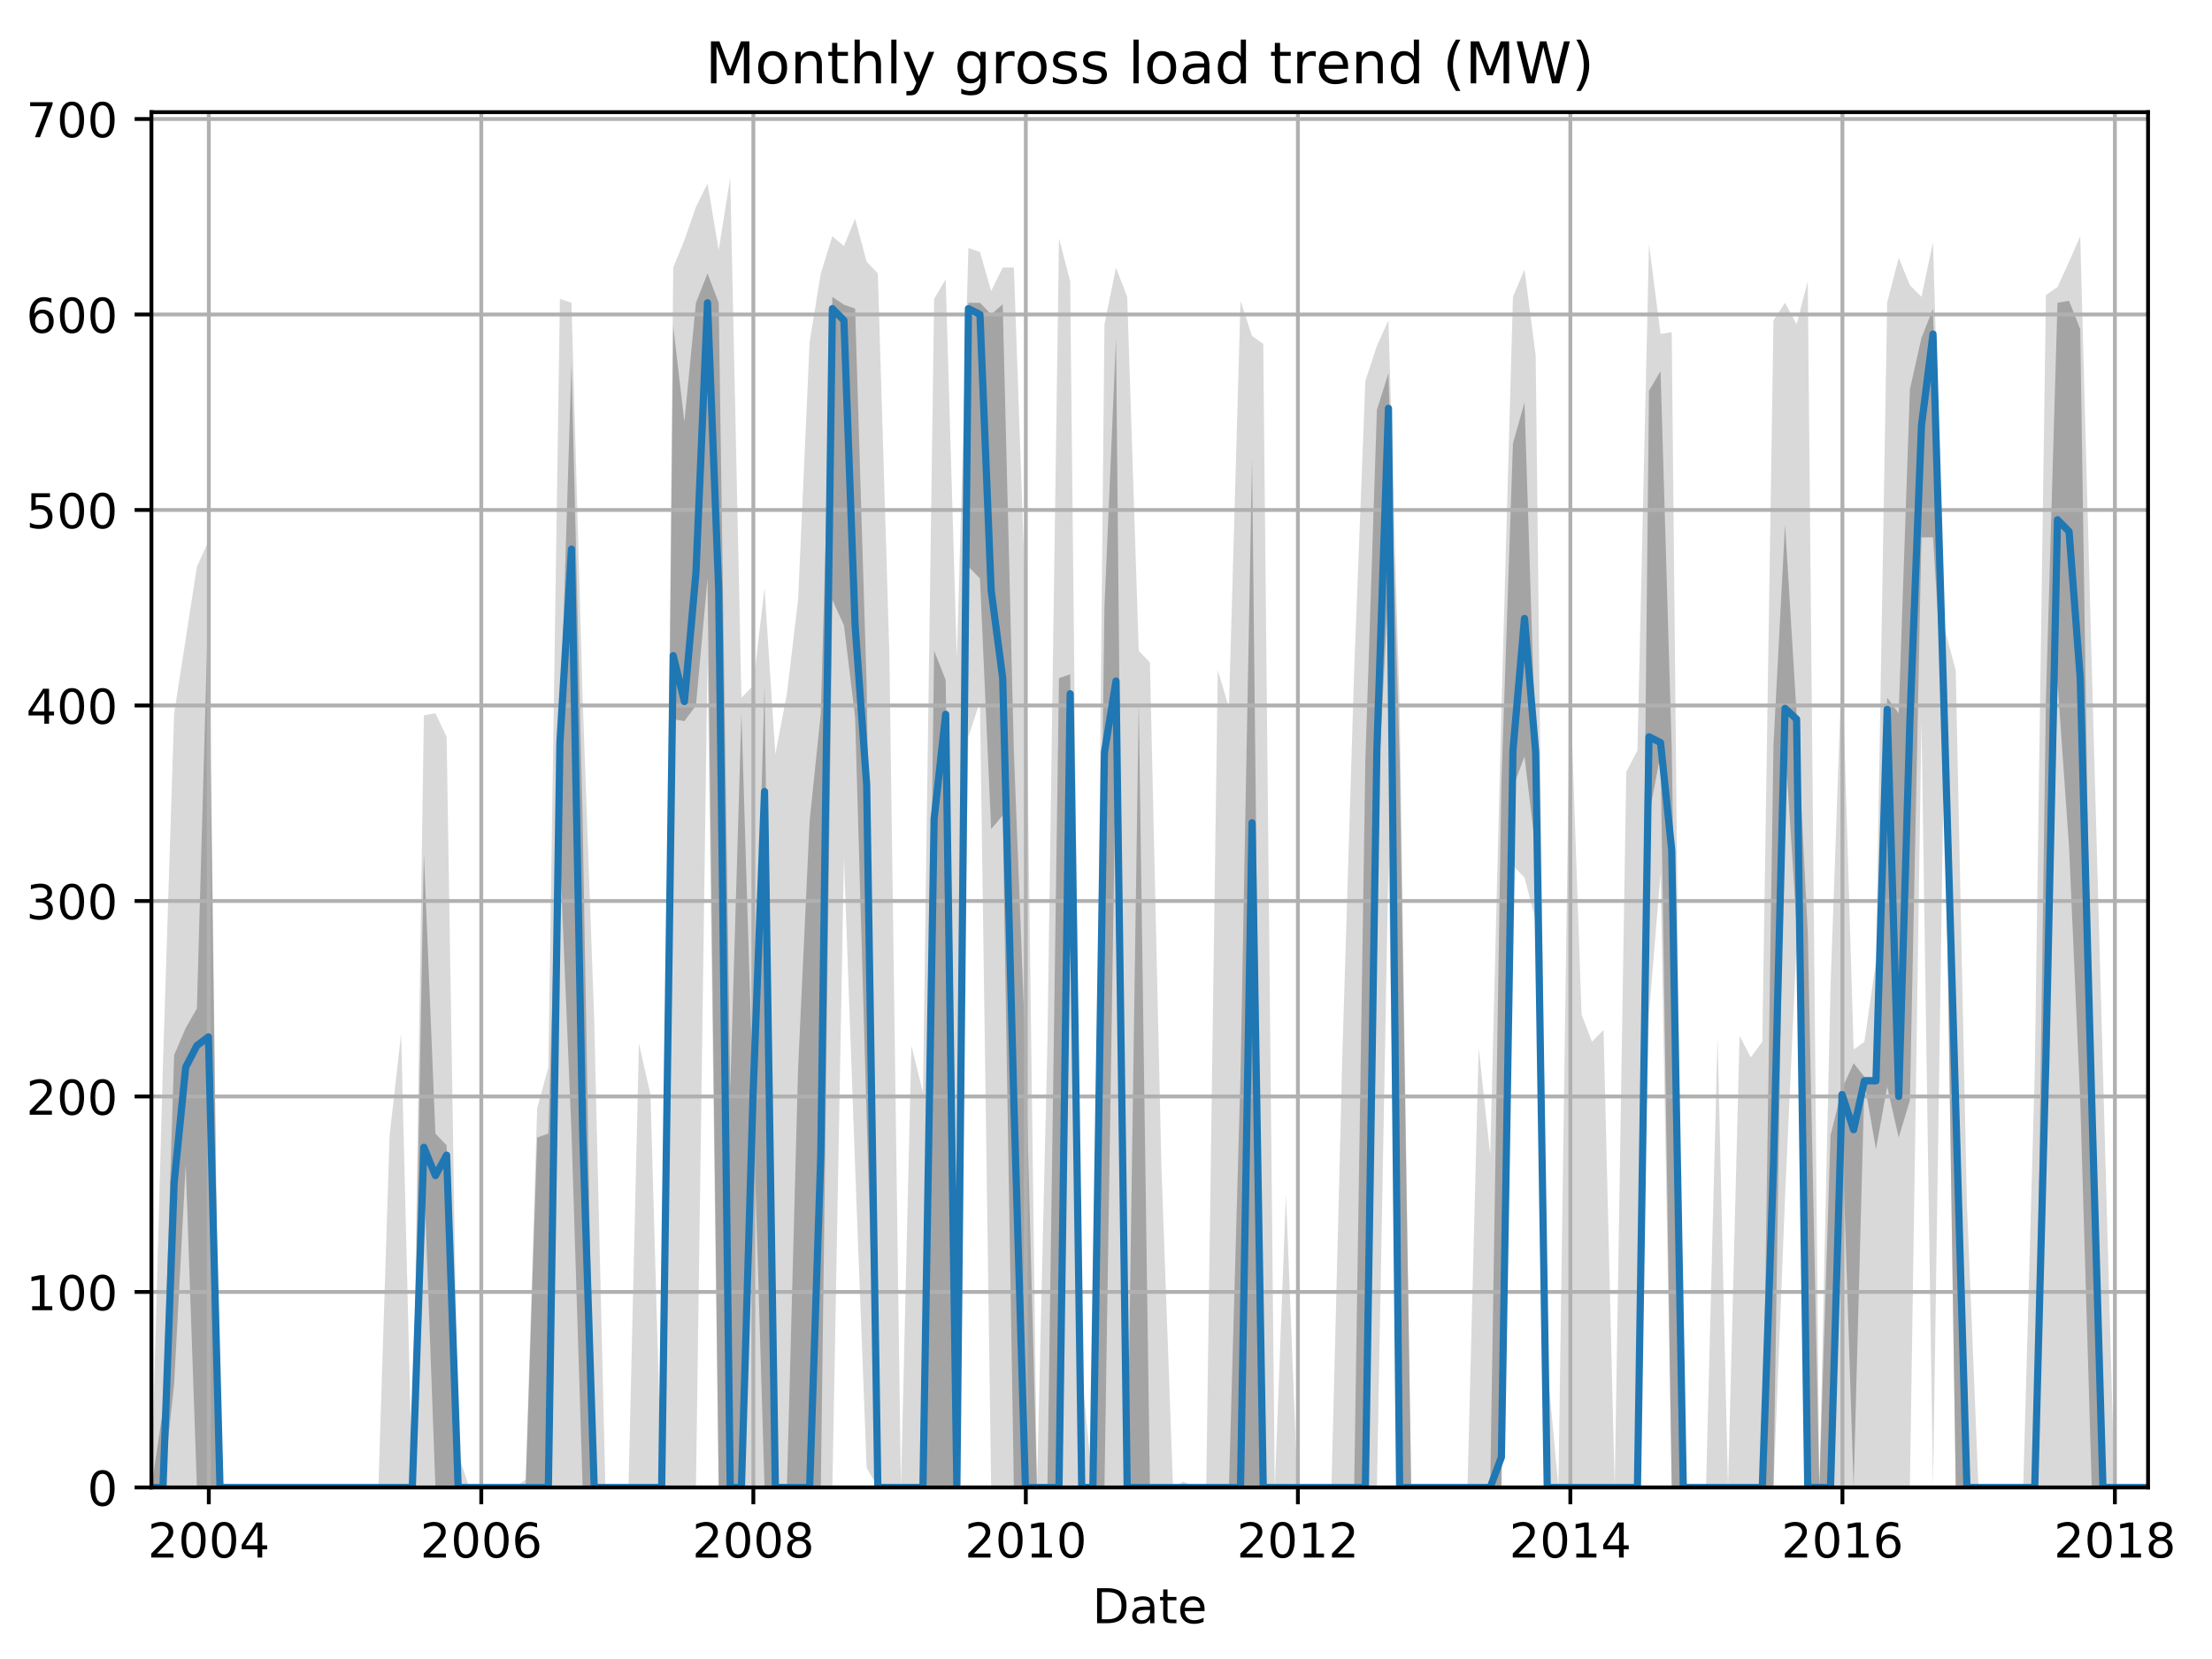 <?xml version="1.0" encoding="utf-8" standalone="no"?>
<!DOCTYPE svg PUBLIC "-//W3C//DTD SVG 1.1//EN"
  "http://www.w3.org/Graphics/SVG/1.1/DTD/svg11.dtd">
<!-- Created with matplotlib (http://matplotlib.org/) -->
<svg height="345.6pt" version="1.1" viewBox="0 0 460.8 345.6" width="460.8pt" xmlns="http://www.w3.org/2000/svg" xmlns:xlink="http://www.w3.org/1999/xlink">
 <defs>
  <style type="text/css">
*{stroke-linecap:butt;stroke-linejoin:round;}
  </style>
 </defs>
 <g id="figure_1">
  <g id="patch_1">
   <path d="M 0 345.6 
L 460.8 345.6 
L 460.8 0 
L 0 0 
z
" style="fill:none;"/>
  </g>
  <g id="axes_1">
   <g id="patch_2">
    <path d="M 31.543 309.863 
L 447.48 309.863 
L 447.48 23.365 
L 31.543 23.365 
z
" style="fill:none;"/>
   </g>
   <g id="PolyCollection_1">
    <path clip-path="url(#p7b854e7c66)" d="M 31.543 309.863 
L 31.543 309.863 
L 33.95 309.863 
L 36.279 309.863 
L 38.686 309.863 
L 41.016 309.863 
L 43.422 309.863 
L 45.829 309.863 
L 48.081 309.863 
L 50.488 309.863 
L 52.817 309.863 
L 55.224 309.863 
L 57.554 309.863 
L 59.961 309.863 
L 62.368 309.863 
L 64.697 309.863 
L 67.104 309.863 
L 69.433 309.863 
L 71.84 309.863 
L 74.247 309.863 
L 76.421 309.863 
L 78.828 309.863 
L 81.157 309.863 
L 83.564 309.863 
L 85.894 309.863 
L 88.301 309.863 
L 90.707 309.863 
L 93.037 309.863 
L 95.444 309.863 
L 97.773 309.863 
L 100.18 309.863 
L 102.587 309.863 
L 104.761 309.863 
L 107.168 309.863 
L 109.497 309.863 
L 111.904 309.863 
L 114.233 309.863 
L 116.64 309.863 
L 119.047 309.863 
L 121.377 309.863 
L 123.784 309.863 
L 126.113 309.863 
L 128.52 309.863 
L 130.927 309.863 
L 133.101 309.863 
L 135.508 309.863 
L 137.837 309.863 
L 140.244 309.863 
L 142.573 309.863 
L 144.98 309.863 
L 147.387 137.598 
L 149.717 309.863 
L 152.124 309.863 
L 154.453 309.863 
L 156.86 309.863 
L 159.267 309.863 
L 161.518 309.863 
L 163.925 309.863 
L 166.255 309.863 
L 168.662 309.863 
L 170.991 309.863 
L 173.398 309.863 
L 175.805 178.73 
L 178.134 243.075 
L 180.541 305.791 
L 182.87 309.863 
L 185.277 309.863 
L 187.684 309.863 
L 189.858 309.863 
L 192.265 309.863 
L 194.595 309.863 
L 197.002 309.863 
L 199.331 309.863 
L 201.738 153.481 
L 204.145 146.15 
L 206.474 309.863 
L 208.881 309.863 
L 211.21 309.863 
L 213.617 309.863 
L 216.024 309.863 
L 218.198 309.863 
L 220.605 309.863 
L 222.935 309.863 
L 225.342 309.863 
L 227.671 309.863 
L 230.078 309.863 
L 232.485 309.863 
L 234.814 309.863 
L 237.221 309.863 
L 239.55 309.863 
L 241.957 309.863 
L 244.364 309.863 
L 246.538 309.863 
L 248.945 309.863 
L 251.275 309.863 
L 253.681 309.863 
L 256.011 309.863 
L 258.418 309.863 
L 260.825 309.863 
L 263.154 309.863 
L 265.561 309.863 
L 267.89 309.863 
L 270.297 309.863 
L 272.704 309.863 
L 274.956 309.863 
L 277.363 309.863 
L 279.692 309.863 
L 282.099 309.863 
L 284.428 309.863 
L 286.835 309.863 
L 289.242 179.952 
L 291.572 309.863 
L 293.979 309.863 
L 296.308 309.863 
L 298.715 309.863 
L 301.122 309.863 
L 303.296 309.863 
L 305.703 309.863 
L 308.032 309.863 
L 310.439 309.863 
L 312.768 309.863 
L 315.175 180.359 
L 317.582 182.802 
L 319.911 191.762 
L 322.318 309.863 
L 324.648 309.863 
L 327.055 309.863 
L 329.462 309.863 
L 331.636 309.863 
L 334.043 309.863 
L 336.372 309.863 
L 338.779 309.863 
L 341.108 309.863 
L 343.515 211.31 
L 345.922 181.988 
L 348.251 309.863 
L 350.658 309.863 
L 352.988 309.863 
L 355.395 309.863 
L 357.802 309.863 
L 359.976 309.863 
L 362.383 309.863 
L 364.712 309.863 
L 367.119 309.863 
L 369.448 309.863 
L 371.855 249.591 
L 374.262 196.649 
L 376.591 309.863 
L 378.998 309.863 
L 381.328 309.863 
L 383.735 309.863 
L 386.142 309.863 
L 388.393 309.863 
L 390.8 309.863 
L 393.129 309.863 
L 395.536 309.863 
L 397.866 309.863 
L 400.273 150.223 
L 402.68 309.863 
L 405.009 153.481 
L 407.416 309.863 
L 409.745 309.863 
L 412.152 309.863 
L 414.559 309.863 
L 416.733 309.863 
L 419.14 309.863 
L 421.469 309.863 
L 423.876 309.863 
L 426.206 309.863 
L 428.613 309.863 
L 431.02 309.863 
L 433.349 309.863 
L 435.756 309.863 
L 438.085 309.863 
L 440.492 309.863 
L 442.899 309.863 
L 445.073 309.863 
L 447.48 309.863 
L 447.48 309.863 
L 447.48 309.863 
L 445.073 309.863 
L 442.899 309.863 
L 440.492 309.863 
L 438.085 223.12 
L 435.756 138.82 
L 433.349 49.225 
L 431.02 54.519 
L 428.613 59.814 
L 426.206 61.443 
L 423.876 223.12 
L 421.469 309.863 
L 419.14 309.863 
L 416.733 309.863 
L 414.559 309.863 
L 412.152 309.863 
L 409.745 250.813 
L 407.416 139.634 
L 405.009 130.675 
L 402.68 50.447 
L 400.273 61.85 
L 397.866 59.406 
L 395.536 53.705 
L 393.129 63.072 
L 390.8 200.314 
L 388.393 217.011 
L 386.142 218.64 
L 383.735 137.598 
L 381.328 205.608 
L 378.998 309.863 
L 376.591 58.592 
L 374.262 67.551 
L 371.855 63.072 
L 369.448 66.737 
L 367.119 217.011 
L 364.712 220.269 
L 362.383 215.789 
L 359.976 309.863 
L 357.802 215.789 
L 355.395 309.863 
L 352.988 309.863 
L 350.658 309.863 
L 348.251 69.18 
L 345.922 69.588 
L 343.515 50.854 
L 341.108 156.331 
L 338.779 160.811 
L 336.372 309.863 
L 334.043 214.568 
L 331.636 217.011 
L 329.462 211.31 
L 327.055 141.263 
L 324.648 309.863 
L 322.318 284.614 
L 319.911 74.067 
L 317.582 56.148 
L 315.175 61.85 
L 312.768 147.779 
L 310.439 240.631 
L 308.032 218.233 
L 305.703 309.863 
L 303.296 309.863 
L 301.122 309.863 
L 298.715 309.863 
L 296.308 309.863 
L 293.979 309.863 
L 291.572 146.965 
L 289.242 66.737 
L 286.835 72.031 
L 284.428 79.362 
L 282.099 139.634 
L 279.692 217.826 
L 277.363 309.863 
L 274.956 309.863 
L 272.704 309.863 
L 270.297 309.863 
L 267.89 248.776 
L 265.561 309.863 
L 263.154 71.624 
L 260.825 69.995 
L 258.418 62.664 
L 256.011 147.372 
L 253.681 139.634 
L 251.275 309.863 
L 248.945 309.863 
L 246.538 308.642 
L 244.364 309.863 
L 241.957 243.482 
L 239.55 138.005 
L 237.221 135.562 
L 234.814 61.85 
L 232.485 55.741 
L 230.078 67.551 
L 227.671 309.863 
L 225.342 285.836 
L 222.935 58.592 
L 220.605 49.632 
L 218.198 217.011 
L 216.024 309.863 
L 213.617 124.159 
L 211.21 55.741 
L 208.881 55.741 
L 206.474 60.628 
L 204.145 52.483 
L 201.738 51.669 
L 199.331 137.191 
L 197.002 58.185 
L 194.595 62.257 
L 192.265 227.6 
L 189.858 217.826 
L 187.684 309.863 
L 185.277 136.376 
L 182.87 56.963 
L 180.541 54.519 
L 178.134 45.56 
L 175.805 51.261 
L 173.398 49.225 
L 170.991 56.963 
L 168.662 71.217 
L 166.255 124.973 
L 163.925 144.521 
L 161.518 157.146 
L 159.267 122.53 
L 156.86 142.892 
L 154.453 145.336 
L 152.124 37.008 
L 149.717 52.076 
L 147.387 38.23 
L 144.98 43.117 
L 142.573 50.04 
L 140.244 55.741 
L 137.837 309.863 
L 135.508 228.007 
L 133.101 217.418 
L 130.927 309.863 
L 128.52 309.863 
L 126.113 309.863 
L 123.784 212.531 
L 121.377 145.336 
L 119.047 63.072 
L 116.64 62.257 
L 114.233 222.305 
L 111.904 230.858 
L 109.497 308.235 
L 107.168 309.863 
L 104.761 309.863 
L 102.587 309.863 
L 100.18 309.863 
L 97.773 309.863 
L 95.444 302.94 
L 93.037 153.481 
L 90.707 148.594 
L 88.301 149.001 
L 85.894 309.863 
L 83.564 215.382 
L 81.157 236.559 
L 78.828 309.863 
L 76.421 309.863 
L 74.247 309.863 
L 71.84 309.863 
L 69.433 309.863 
L 67.104 309.863 
L 64.697 309.863 
L 62.368 309.863 
L 59.961 309.863 
L 57.554 309.863 
L 55.224 309.863 
L 52.817 309.863 
L 50.488 309.863 
L 48.081 309.863 
L 45.829 309.863 
L 43.422 112.756 
L 41.016 118.05 
L 38.686 133.118 
L 36.279 148.594 
L 33.95 221.491 
L 31.543 309.863 
z
" style="fill:#808080;fill-opacity:0.3;"/>
   </g>
   <g id="PolyCollection_2">
    <path clip-path="url(#p7b854e7c66)" d="M 31.543 309.863 
L 31.543 309.863 
L 33.95 309.863 
L 36.279 288.279 
L 38.686 242.668 
L 41.016 309.863 
L 43.422 309.863 
L 45.829 309.863 
L 48.081 309.863 
L 50.488 309.863 
L 52.817 309.863 
L 55.224 309.863 
L 57.554 309.863 
L 59.961 309.863 
L 62.368 309.863 
L 64.697 309.863 
L 67.104 309.863 
L 69.433 309.863 
L 71.84 309.863 
L 74.247 309.863 
L 76.421 309.863 
L 78.828 309.863 
L 81.157 309.863 
L 83.564 309.863 
L 85.894 309.863 
L 88.301 244.297 
L 90.707 309.863 
L 93.037 309.863 
L 95.444 309.863 
L 97.773 309.863 
L 100.18 309.863 
L 102.587 309.863 
L 104.761 309.863 
L 107.168 309.863 
L 109.497 309.863 
L 111.904 309.863 
L 114.233 309.863 
L 116.64 177.915 
L 119.047 235.744 
L 121.377 309.863 
L 123.784 309.863 
L 126.113 309.863 
L 128.52 309.863 
L 130.927 309.863 
L 133.101 309.863 
L 135.508 309.863 
L 137.837 309.863 
L 140.244 149.815 
L 142.573 150.223 
L 144.98 146.965 
L 147.387 120.494 
L 149.717 309.863 
L 152.124 309.863 
L 154.453 309.863 
L 156.86 229.636 
L 159.267 309.863 
L 161.518 309.863 
L 163.925 309.863 
L 166.255 309.863 
L 168.662 309.863 
L 170.991 309.863 
L 173.398 124.973 
L 175.805 130.267 
L 178.134 149.408 
L 180.541 232.894 
L 182.87 309.863 
L 185.277 309.863 
L 187.684 309.863 
L 189.858 309.863 
L 192.265 309.863 
L 194.595 309.863 
L 197.002 309.863 
L 199.331 309.863 
L 201.738 118.05 
L 204.145 120.494 
L 206.474 172.723 
L 208.881 169.872 
L 211.21 309.863 
L 213.617 309.863 
L 216.024 309.863 
L 218.198 309.863 
L 220.605 309.863 
L 222.935 180.359 
L 225.342 309.863 
L 227.671 309.863 
L 230.078 309.863 
L 232.485 155.313 
L 234.814 309.863 
L 237.221 309.863 
L 239.55 309.863 
L 241.957 309.863 
L 244.364 309.863 
L 246.538 309.863 
L 248.945 309.863 
L 251.275 309.863 
L 253.681 309.863 
L 256.011 309.863 
L 258.418 309.863 
L 260.825 309.863 
L 263.154 309.863 
L 265.561 309.863 
L 267.89 309.863 
L 270.297 309.863 
L 272.704 309.863 
L 274.956 309.863 
L 277.363 309.863 
L 279.692 309.863 
L 282.099 309.863 
L 284.428 309.863 
L 286.835 169.77 
L 289.242 121.715 
L 291.572 309.863 
L 293.979 309.863 
L 296.308 309.863 
L 298.715 309.863 
L 301.122 309.863 
L 303.296 309.863 
L 305.703 309.863 
L 308.032 309.863 
L 310.439 309.863 
L 312.768 309.863 
L 315.175 164.069 
L 317.582 157.553 
L 319.911 177.203 
L 322.318 309.863 
L 324.648 309.863 
L 327.055 309.863 
L 329.462 309.863 
L 331.636 309.863 
L 334.043 309.863 
L 336.372 309.863 
L 338.779 309.863 
L 341.108 309.863 
L 343.515 169.872 
L 345.922 157.146 
L 348.251 309.863 
L 350.658 309.863 
L 352.988 309.863 
L 355.395 309.863 
L 357.802 309.863 
L 359.976 309.863 
L 362.383 309.863 
L 364.712 309.863 
L 367.119 309.863 
L 369.448 309.863 
L 371.855 155.11 
L 374.262 192.576 
L 376.591 309.863 
L 378.998 309.863 
L 381.328 309.863 
L 383.735 235.337 
L 386.142 309.863 
L 388.393 225.563 
L 390.8 239.41 
L 393.129 226.378 
L 395.536 236.966 
L 397.866 229.229 
L 400.273 111.941 
L 402.68 111.941 
L 405.009 149.408 
L 407.416 309.863 
L 409.745 309.863 
L 412.152 309.863 
L 414.559 309.863 
L 416.733 309.863 
L 419.14 309.863 
L 421.469 309.863 
L 423.876 309.863 
L 426.206 241.853 
L 428.613 142.078 
L 431.02 176.388 
L 433.349 229.229 
L 435.756 309.863 
L 438.085 309.863 
L 440.492 309.863 
L 442.899 309.863 
L 445.073 309.863 
L 447.48 309.863 
L 447.48 309.863 
L 447.48 309.863 
L 445.073 309.863 
L 442.899 309.863 
L 440.492 309.863 
L 438.085 309.863 
L 435.756 227.192 
L 433.349 68.569 
L 431.02 62.664 
L 428.613 63.072 
L 426.206 145.641 
L 423.876 309.863 
L 421.469 309.863 
L 419.14 309.863 
L 416.733 309.863 
L 414.559 309.863 
L 412.152 309.863 
L 409.745 309.863 
L 407.416 226.378 
L 405.009 146.048 
L 402.68 64.293 
L 400.273 70.402 
L 397.866 81.092 
L 395.536 148.594 
L 393.129 145.336 
L 390.8 224.342 
L 388.393 224.342 
L 386.142 221.491 
L 383.735 226.785 
L 381.328 236.559 
L 378.998 309.863 
L 376.591 194.205 
L 374.262 148.594 
L 371.855 109.192 
L 369.448 155.11 
L 367.119 309.863 
L 364.712 309.863 
L 362.383 309.863 
L 359.976 309.863 
L 357.802 309.863 
L 355.395 309.863 
L 352.988 309.863 
L 350.658 309.863 
L 348.251 155.924 
L 345.922 77.325 
L 343.515 81.398 
L 341.108 309.863 
L 338.779 309.863 
L 336.372 309.863 
L 334.043 309.863 
L 331.636 309.863 
L 329.462 309.863 
L 327.055 309.863 
L 324.648 309.863 
L 322.318 309.863 
L 319.911 155.924 
L 317.582 83.841 
L 315.175 92.393 
L 312.768 163.254 
L 310.439 309.863 
L 308.032 309.863 
L 305.703 309.863 
L 303.296 309.863 
L 301.122 309.863 
L 298.715 309.863 
L 296.308 309.863 
L 293.979 309.863 
L 291.572 157.96 
L 289.242 77.733 
L 286.835 85.368 
L 284.428 158.368 
L 282.099 309.863 
L 279.692 309.863 
L 277.363 309.863 
L 274.956 309.863 
L 272.704 309.863 
L 270.297 309.863 
L 267.89 309.863 
L 265.561 309.863 
L 263.154 309.863 
L 260.825 95.55 
L 258.418 223.934 
L 256.011 309.863 
L 253.681 309.863 
L 251.275 309.863 
L 248.945 309.863 
L 246.538 309.863 
L 244.364 309.863 
L 241.957 309.863 
L 239.55 309.863 
L 237.221 146.15 
L 234.814 309.863 
L 232.485 70.402 
L 230.078 126.5 
L 227.671 309.863 
L 225.342 309.863 
L 222.935 140.449 
L 220.605 141.263 
L 218.198 309.863 
L 216.024 309.863 
L 213.617 218.64 
L 211.21 156.637 
L 208.881 63.377 
L 206.474 65.515 
L 204.145 63.072 
L 201.738 63.072 
L 199.331 309.863 
L 197.002 141.67 
L 194.595 135.562 
L 192.265 309.863 
L 189.858 309.863 
L 187.684 309.863 
L 185.277 309.863 
L 182.87 309.863 
L 180.541 142.892 
L 178.134 64.293 
L 175.805 63.479 
L 173.398 61.85 
L 170.991 148.594 
L 168.662 170.992 
L 166.255 222.611 
L 163.925 309.863 
L 161.518 309.863 
L 159.267 142.892 
L 156.86 227.6 
L 154.453 148.594 
L 152.124 226.785 
L 149.717 63.072 
L 147.387 56.963 
L 144.98 63.072 
L 142.573 87.914 
L 140.244 67.959 
L 137.837 309.863 
L 135.508 309.863 
L 133.101 309.863 
L 130.927 309.863 
L 128.52 309.863 
L 126.113 309.863 
L 123.784 309.863 
L 121.377 170.89 
L 119.047 75.696 
L 116.64 153.481 
L 114.233 236.152 
L 111.904 236.966 
L 109.497 309.863 
L 107.168 309.863 
L 104.761 309.863 
L 102.587 309.863 
L 100.18 309.863 
L 97.773 309.863 
L 95.444 309.863 
L 93.037 238.595 
L 90.707 236.152 
L 88.301 177.814 
L 85.894 309.863 
L 83.564 309.863 
L 81.157 309.863 
L 78.828 309.863 
L 76.421 309.863 
L 74.247 309.863 
L 71.84 309.863 
L 69.433 309.863 
L 67.104 309.863 
L 64.697 309.863 
L 62.368 309.863 
L 59.961 309.863 
L 57.554 309.863 
L 55.224 309.863 
L 52.817 309.863 
L 50.488 309.863 
L 48.081 309.863 
L 45.829 309.863 
L 43.422 124.566 
L 41.016 210.088 
L 38.686 214.16 
L 36.279 219.76 
L 33.95 293.574 
L 31.543 309.863 
z
" style="fill:#808080;fill-opacity:0.6;"/>
   </g>
   <g id="matplotlib.axis_1">
    <g id="xtick_1">
     <g id="line2d_1">
      <path clip-path="url(#p7b854e7c66)" d="M 43.5 309.863 
L 43.5 23.365 
" style="fill:none;stroke:#b0b0b0;stroke-linecap:square;stroke-width:0.8;"/>
     </g>
     <g id="line2d_2">
      <defs>
       <path d="M 0 0 
L 0 3.5 
" id="m3595e86ff4" style="stroke:#000000;stroke-width:0.8;"/>
      </defs>
      <g>
       <use style="stroke:#000000;stroke-width:0.8;" x="43.5" xlink:href="#m3595e86ff4" y="309.863"/>
      </g>
     </g>
     <g id="text_1">
      <!-- 2004 -->
      <defs>
       <path d="M 19.188 8.297 
L 53.609 8.297 
L 53.609 0 
L 7.328 0 
L 7.328 8.297 
Q 12.938 14.109 22.625 23.891 
Q 32.328 33.688 34.812 36.531 
Q 39.547 41.844 41.422 45.531 
Q 43.312 49.219 43.312 52.781 
Q 43.312 58.594 39.234 62.25 
Q 35.156 65.922 28.609 65.922 
Q 23.969 65.922 18.812 64.312 
Q 13.672 62.703 7.812 59.422 
L 7.812 69.391 
Q 13.766 71.781 18.938 73 
Q 24.125 74.219 28.422 74.219 
Q 39.75 74.219 46.484 68.547 
Q 53.219 62.891 53.219 53.422 
Q 53.219 48.922 51.531 44.891 
Q 49.859 40.875 45.406 35.406 
Q 44.188 33.984 37.641 27.219 
Q 31.109 20.453 19.188 8.297 
z
" id="DejaVuSans-32"/>
       <path d="M 31.781 66.406 
Q 24.172 66.406 20.328 58.906 
Q 16.5 51.422 16.5 36.375 
Q 16.5 21.391 20.328 13.891 
Q 24.172 6.391 31.781 6.391 
Q 39.453 6.391 43.281 13.891 
Q 47.125 21.391 47.125 36.375 
Q 47.125 51.422 43.281 58.906 
Q 39.453 66.406 31.781 66.406 
z
M 31.781 74.219 
Q 44.047 74.219 50.516 64.516 
Q 56.984 54.828 56.984 36.375 
Q 56.984 17.969 50.516 8.266 
Q 44.047 -1.422 31.781 -1.422 
Q 19.531 -1.422 13.062 8.266 
Q 6.594 17.969 6.594 36.375 
Q 6.594 54.828 13.062 64.516 
Q 19.531 74.219 31.781 74.219 
z
" id="DejaVuSans-30"/>
       <path d="M 37.797 64.312 
L 12.891 25.391 
L 37.797 25.391 
z
M 35.203 72.906 
L 47.609 72.906 
L 47.609 25.391 
L 58.016 25.391 
L 58.016 17.188 
L 47.609 17.188 
L 47.609 0 
L 37.797 0 
L 37.797 17.188 
L 4.891 17.188 
L 4.891 26.703 
z
" id="DejaVuSans-34"/>
      </defs>
      <g transform="translate(30.775 324.462)scale(0.1 -0.1)">
       <use xlink:href="#DejaVuSans-32"/>
       <use x="63.623" xlink:href="#DejaVuSans-30"/>
       <use x="127.246" xlink:href="#DejaVuSans-30"/>
       <use x="190.869" xlink:href="#DejaVuSans-34"/>
      </g>
     </g>
    </g>
    <g id="xtick_2">
     <g id="line2d_3">
      <path clip-path="url(#p7b854e7c66)" d="M 100.258 309.863 
L 100.258 23.365 
" style="fill:none;stroke:#b0b0b0;stroke-linecap:square;stroke-width:0.8;"/>
     </g>
     <g id="line2d_4">
      <g>
       <use style="stroke:#000000;stroke-width:0.8;" x="100.258" xlink:href="#m3595e86ff4" y="309.863"/>
      </g>
     </g>
     <g id="text_2">
      <!-- 2006 -->
      <defs>
       <path d="M 33.016 40.375 
Q 26.375 40.375 22.484 35.828 
Q 18.609 31.297 18.609 23.391 
Q 18.609 15.531 22.484 10.953 
Q 26.375 6.391 33.016 6.391 
Q 39.656 6.391 43.531 10.953 
Q 47.406 15.531 47.406 23.391 
Q 47.406 31.297 43.531 35.828 
Q 39.656 40.375 33.016 40.375 
z
M 52.594 71.297 
L 52.594 62.312 
Q 48.875 64.062 45.094 64.984 
Q 41.312 65.922 37.594 65.922 
Q 27.828 65.922 22.672 59.328 
Q 17.531 52.734 16.797 39.406 
Q 19.672 43.656 24.016 45.922 
Q 28.375 48.188 33.594 48.188 
Q 44.578 48.188 50.953 41.516 
Q 57.328 34.859 57.328 23.391 
Q 57.328 12.156 50.688 5.359 
Q 44.047 -1.422 33.016 -1.422 
Q 20.359 -1.422 13.672 8.266 
Q 6.984 17.969 6.984 36.375 
Q 6.984 53.656 15.188 63.938 
Q 23.391 74.219 37.203 74.219 
Q 40.922 74.219 44.703 73.484 
Q 48.484 72.75 52.594 71.297 
z
" id="DejaVuSans-36"/>
      </defs>
      <g transform="translate(87.533 324.462)scale(0.1 -0.1)">
       <use xlink:href="#DejaVuSans-32"/>
       <use x="63.623" xlink:href="#DejaVuSans-30"/>
       <use x="127.246" xlink:href="#DejaVuSans-30"/>
       <use x="190.869" xlink:href="#DejaVuSans-36"/>
      </g>
     </g>
    </g>
    <g id="xtick_3">
     <g id="line2d_5">
      <path clip-path="url(#p7b854e7c66)" d="M 156.937 309.863 
L 156.937 23.365 
" style="fill:none;stroke:#b0b0b0;stroke-linecap:square;stroke-width:0.8;"/>
     </g>
     <g id="line2d_6">
      <g>
       <use style="stroke:#000000;stroke-width:0.8;" x="156.937" xlink:href="#m3595e86ff4" y="309.863"/>
      </g>
     </g>
     <g id="text_3">
      <!-- 2008 -->
      <defs>
       <path d="M 31.781 34.625 
Q 24.75 34.625 20.719 30.859 
Q 16.703 27.094 16.703 20.516 
Q 16.703 13.922 20.719 10.156 
Q 24.75 6.391 31.781 6.391 
Q 38.812 6.391 42.859 10.172 
Q 46.922 13.969 46.922 20.516 
Q 46.922 27.094 42.891 30.859 
Q 38.875 34.625 31.781 34.625 
z
M 21.922 38.812 
Q 15.578 40.375 12.031 44.719 
Q 8.5 49.078 8.5 55.328 
Q 8.5 64.062 14.719 69.141 
Q 20.953 74.219 31.781 74.219 
Q 42.672 74.219 48.875 69.141 
Q 55.078 64.062 55.078 55.328 
Q 55.078 49.078 51.531 44.719 
Q 48 40.375 41.703 38.812 
Q 48.828 37.156 52.797 32.312 
Q 56.781 27.484 56.781 20.516 
Q 56.781 9.906 50.312 4.234 
Q 43.844 -1.422 31.781 -1.422 
Q 19.734 -1.422 13.25 4.234 
Q 6.781 9.906 6.781 20.516 
Q 6.781 27.484 10.781 32.312 
Q 14.797 37.156 21.922 38.812 
z
M 18.312 54.391 
Q 18.312 48.734 21.844 45.562 
Q 25.391 42.391 31.781 42.391 
Q 38.141 42.391 41.719 45.562 
Q 45.312 48.734 45.312 54.391 
Q 45.312 60.062 41.719 63.234 
Q 38.141 66.406 31.781 66.406 
Q 25.391 66.406 21.844 63.234 
Q 18.312 60.062 18.312 54.391 
z
" id="DejaVuSans-38"/>
      </defs>
      <g transform="translate(144.212 324.462)scale(0.1 -0.1)">
       <use xlink:href="#DejaVuSans-32"/>
       <use x="63.623" xlink:href="#DejaVuSans-30"/>
       <use x="127.246" xlink:href="#DejaVuSans-30"/>
       <use x="190.869" xlink:href="#DejaVuSans-38"/>
      </g>
     </g>
    </g>
    <g id="xtick_4">
     <g id="line2d_7">
      <path clip-path="url(#p7b854e7c66)" d="M 213.695 309.863 
L 213.695 23.365 
" style="fill:none;stroke:#b0b0b0;stroke-linecap:square;stroke-width:0.8;"/>
     </g>
     <g id="line2d_8">
      <g>
       <use style="stroke:#000000;stroke-width:0.8;" x="213.695" xlink:href="#m3595e86ff4" y="309.863"/>
      </g>
     </g>
     <g id="text_4">
      <!-- 2010 -->
      <defs>
       <path d="M 12.406 8.297 
L 28.516 8.297 
L 28.516 63.922 
L 10.984 60.406 
L 10.984 69.391 
L 28.422 72.906 
L 38.281 72.906 
L 38.281 8.297 
L 54.391 8.297 
L 54.391 0 
L 12.406 0 
z
" id="DejaVuSans-31"/>
      </defs>
      <g transform="translate(200.97 324.462)scale(0.1 -0.1)">
       <use xlink:href="#DejaVuSans-32"/>
       <use x="63.623" xlink:href="#DejaVuSans-30"/>
       <use x="127.246" xlink:href="#DejaVuSans-31"/>
       <use x="190.869" xlink:href="#DejaVuSans-30"/>
      </g>
     </g>
    </g>
    <g id="xtick_5">
     <g id="line2d_9">
      <path clip-path="url(#p7b854e7c66)" d="M 270.375 309.863 
L 270.375 23.365 
" style="fill:none;stroke:#b0b0b0;stroke-linecap:square;stroke-width:0.8;"/>
     </g>
     <g id="line2d_10">
      <g>
       <use style="stroke:#000000;stroke-width:0.8;" x="270.375" xlink:href="#m3595e86ff4" y="309.863"/>
      </g>
     </g>
     <g id="text_5">
      <!-- 2012 -->
      <g transform="translate(257.65 324.462)scale(0.1 -0.1)">
       <use xlink:href="#DejaVuSans-32"/>
       <use x="63.623" xlink:href="#DejaVuSans-30"/>
       <use x="127.246" xlink:href="#DejaVuSans-31"/>
       <use x="190.869" xlink:href="#DejaVuSans-32"/>
      </g>
     </g>
    </g>
    <g id="xtick_6">
     <g id="line2d_11">
      <path clip-path="url(#p7b854e7c66)" d="M 327.132 309.863 
L 327.132 23.365 
" style="fill:none;stroke:#b0b0b0;stroke-linecap:square;stroke-width:0.8;"/>
     </g>
     <g id="line2d_12">
      <g>
       <use style="stroke:#000000;stroke-width:0.8;" x="327.132" xlink:href="#m3595e86ff4" y="309.863"/>
      </g>
     </g>
     <g id="text_6">
      <!-- 2014 -->
      <g transform="translate(314.407 324.462)scale(0.1 -0.1)">
       <use xlink:href="#DejaVuSans-32"/>
       <use x="63.623" xlink:href="#DejaVuSans-30"/>
       <use x="127.246" xlink:href="#DejaVuSans-31"/>
       <use x="190.869" xlink:href="#DejaVuSans-34"/>
      </g>
     </g>
    </g>
    <g id="xtick_7">
     <g id="line2d_13">
      <path clip-path="url(#p7b854e7c66)" d="M 383.812 309.863 
L 383.812 23.365 
" style="fill:none;stroke:#b0b0b0;stroke-linecap:square;stroke-width:0.8;"/>
     </g>
     <g id="line2d_14">
      <g>
       <use style="stroke:#000000;stroke-width:0.8;" x="383.812" xlink:href="#m3595e86ff4" y="309.863"/>
      </g>
     </g>
     <g id="text_7">
      <!-- 2016 -->
      <g transform="translate(371.087 324.462)scale(0.1 -0.1)">
       <use xlink:href="#DejaVuSans-32"/>
       <use x="63.623" xlink:href="#DejaVuSans-30"/>
       <use x="127.246" xlink:href="#DejaVuSans-31"/>
       <use x="190.869" xlink:href="#DejaVuSans-36"/>
      </g>
     </g>
    </g>
    <g id="xtick_8">
     <g id="line2d_15">
      <path clip-path="url(#p7b854e7c66)" d="M 440.57 309.863 
L 440.57 23.365 
" style="fill:none;stroke:#b0b0b0;stroke-linecap:square;stroke-width:0.8;"/>
     </g>
     <g id="line2d_16">
      <g>
       <use style="stroke:#000000;stroke-width:0.8;" x="440.57" xlink:href="#m3595e86ff4" y="309.863"/>
      </g>
     </g>
     <g id="text_8">
      <!-- 2018 -->
      <g transform="translate(427.845 324.462)scale(0.1 -0.1)">
       <use xlink:href="#DejaVuSans-32"/>
       <use x="63.623" xlink:href="#DejaVuSans-30"/>
       <use x="127.246" xlink:href="#DejaVuSans-31"/>
       <use x="190.869" xlink:href="#DejaVuSans-38"/>
      </g>
     </g>
    </g>
    <g id="text_9">
     <!-- Date -->
     <defs>
      <path d="M 19.672 64.797 
L 19.672 8.109 
L 31.594 8.109 
Q 46.688 8.109 53.688 14.938 
Q 60.688 21.781 60.688 36.531 
Q 60.688 51.172 53.688 57.984 
Q 46.688 64.797 31.594 64.797 
z
M 9.812 72.906 
L 30.078 72.906 
Q 51.266 72.906 61.172 64.094 
Q 71.094 55.281 71.094 36.531 
Q 71.094 17.672 61.125 8.828 
Q 51.172 0 30.078 0 
L 9.812 0 
z
" id="DejaVuSans-44"/>
      <path d="M 34.281 27.484 
Q 23.391 27.484 19.188 25 
Q 14.984 22.516 14.984 16.5 
Q 14.984 11.719 18.141 8.906 
Q 21.297 6.109 26.703 6.109 
Q 34.188 6.109 38.703 11.406 
Q 43.219 16.703 43.219 25.484 
L 43.219 27.484 
z
M 52.203 31.203 
L 52.203 0 
L 43.219 0 
L 43.219 8.297 
Q 40.141 3.328 35.547 0.953 
Q 30.953 -1.422 24.312 -1.422 
Q 15.922 -1.422 10.953 3.297 
Q 6 8.016 6 15.922 
Q 6 25.141 12.172 29.828 
Q 18.359 34.516 30.609 34.516 
L 43.219 34.516 
L 43.219 35.406 
Q 43.219 41.609 39.141 45 
Q 35.062 48.391 27.688 48.391 
Q 23 48.391 18.547 47.266 
Q 14.109 46.141 10.016 43.891 
L 10.016 52.203 
Q 14.938 54.109 19.578 55.047 
Q 24.219 56 28.609 56 
Q 40.484 56 46.344 49.844 
Q 52.203 43.703 52.203 31.203 
z
" id="DejaVuSans-61"/>
      <path d="M 18.312 70.219 
L 18.312 54.688 
L 36.812 54.688 
L 36.812 47.703 
L 18.312 47.703 
L 18.312 18.016 
Q 18.312 11.328 20.141 9.422 
Q 21.969 7.516 27.594 7.516 
L 36.812 7.516 
L 36.812 0 
L 27.594 0 
Q 17.188 0 13.234 3.875 
Q 9.281 7.766 9.281 18.016 
L 9.281 47.703 
L 2.688 47.703 
L 2.688 54.688 
L 9.281 54.688 
L 9.281 70.219 
z
" id="DejaVuSans-74"/>
      <path d="M 56.203 29.594 
L 56.203 25.203 
L 14.891 25.203 
Q 15.484 15.922 20.484 11.062 
Q 25.484 6.203 34.422 6.203 
Q 39.594 6.203 44.453 7.469 
Q 49.312 8.734 54.109 11.281 
L 54.109 2.781 
Q 49.266 0.734 44.188 -0.344 
Q 39.109 -1.422 33.891 -1.422 
Q 20.797 -1.422 13.156 6.188 
Q 5.516 13.812 5.516 26.812 
Q 5.516 40.234 12.766 48.109 
Q 20.016 56 32.328 56 
Q 43.359 56 49.781 48.891 
Q 56.203 41.797 56.203 29.594 
z
M 47.219 32.234 
Q 47.125 39.594 43.094 43.984 
Q 39.062 48.391 32.422 48.391 
Q 24.906 48.391 20.391 44.141 
Q 15.875 39.891 15.188 32.172 
z
" id="DejaVuSans-65"/>
     </defs>
     <g transform="translate(227.561 338.14)scale(0.1 -0.1)">
      <use xlink:href="#DejaVuSans-44"/>
      <use x="77.002" xlink:href="#DejaVuSans-61"/>
      <use x="138.281" xlink:href="#DejaVuSans-74"/>
      <use x="177.49" xlink:href="#DejaVuSans-65"/>
     </g>
    </g>
   </g>
   <g id="matplotlib.axis_2">
    <g id="ytick_1">
     <g id="line2d_17">
      <path clip-path="url(#p7b854e7c66)" d="M 31.543 309.863 
L 447.48 309.863 
" style="fill:none;stroke:#b0b0b0;stroke-linecap:square;stroke-width:0.8;"/>
     </g>
     <g id="line2d_18">
      <defs>
       <path d="M 0 0 
L -3.5 0 
" id="mbb1827c41e" style="stroke:#000000;stroke-width:0.8;"/>
      </defs>
      <g>
       <use style="stroke:#000000;stroke-width:0.8;" x="31.543" xlink:href="#mbb1827c41e" y="309.863"/>
      </g>
     </g>
     <g id="text_10">
      <!-- 0 -->
      <g transform="translate(18.18 313.663)scale(0.1 -0.1)">
       <use xlink:href="#DejaVuSans-30"/>
      </g>
     </g>
    </g>
    <g id="ytick_2">
     <g id="line2d_19">
      <path clip-path="url(#p7b854e7c66)" d="M 31.543 269.139 
L 447.48 269.139 
" style="fill:none;stroke:#b0b0b0;stroke-linecap:square;stroke-width:0.8;"/>
     </g>
     <g id="line2d_20">
      <g>
       <use style="stroke:#000000;stroke-width:0.8;" x="31.543" xlink:href="#mbb1827c41e" y="269.139"/>
      </g>
     </g>
     <g id="text_11">
      <!-- 100 -->
      <g transform="translate(5.455 272.938)scale(0.1 -0.1)">
       <use xlink:href="#DejaVuSans-31"/>
       <use x="63.623" xlink:href="#DejaVuSans-30"/>
       <use x="127.246" xlink:href="#DejaVuSans-30"/>
      </g>
     </g>
    </g>
    <g id="ytick_3">
     <g id="line2d_21">
      <path clip-path="url(#p7b854e7c66)" d="M 31.543 228.414 
L 447.48 228.414 
" style="fill:none;stroke:#b0b0b0;stroke-linecap:square;stroke-width:0.8;"/>
     </g>
     <g id="line2d_22">
      <g>
       <use style="stroke:#000000;stroke-width:0.8;" x="31.543" xlink:href="#mbb1827c41e" y="228.414"/>
      </g>
     </g>
     <g id="text_12">
      <!-- 200 -->
      <g transform="translate(5.455 232.213)scale(0.1 -0.1)">
       <use xlink:href="#DejaVuSans-32"/>
       <use x="63.623" xlink:href="#DejaVuSans-30"/>
       <use x="127.246" xlink:href="#DejaVuSans-30"/>
      </g>
     </g>
    </g>
    <g id="ytick_4">
     <g id="line2d_23">
      <path clip-path="url(#p7b854e7c66)" d="M 31.543 187.689 
L 447.48 187.689 
" style="fill:none;stroke:#b0b0b0;stroke-linecap:square;stroke-width:0.8;"/>
     </g>
     <g id="line2d_24">
      <g>
       <use style="stroke:#000000;stroke-width:0.8;" x="31.543" xlink:href="#mbb1827c41e" y="187.689"/>
      </g>
     </g>
     <g id="text_13">
      <!-- 300 -->
      <defs>
       <path d="M 40.578 39.312 
Q 47.656 37.797 51.625 33 
Q 55.609 28.219 55.609 21.188 
Q 55.609 10.406 48.188 4.484 
Q 40.766 -1.422 27.094 -1.422 
Q 22.516 -1.422 17.656 -0.516 
Q 12.797 0.391 7.625 2.203 
L 7.625 11.719 
Q 11.719 9.328 16.594 8.109 
Q 21.484 6.891 26.812 6.891 
Q 36.078 6.891 40.938 10.547 
Q 45.797 14.203 45.797 21.188 
Q 45.797 27.641 41.281 31.266 
Q 36.766 34.906 28.719 34.906 
L 20.219 34.906 
L 20.219 43.016 
L 29.109 43.016 
Q 36.375 43.016 40.234 45.922 
Q 44.094 48.828 44.094 54.297 
Q 44.094 59.906 40.109 62.906 
Q 36.141 65.922 28.719 65.922 
Q 24.656 65.922 20.016 65.031 
Q 15.375 64.156 9.812 62.312 
L 9.812 71.094 
Q 15.438 72.656 20.344 73.438 
Q 25.25 74.219 29.594 74.219 
Q 40.828 74.219 47.359 69.109 
Q 53.906 64.016 53.906 55.328 
Q 53.906 49.266 50.438 45.094 
Q 46.969 40.922 40.578 39.312 
z
" id="DejaVuSans-33"/>
      </defs>
      <g transform="translate(5.455 191.489)scale(0.1 -0.1)">
       <use xlink:href="#DejaVuSans-33"/>
       <use x="63.623" xlink:href="#DejaVuSans-30"/>
       <use x="127.246" xlink:href="#DejaVuSans-30"/>
      </g>
     </g>
    </g>
    <g id="ytick_5">
     <g id="line2d_25">
      <path clip-path="url(#p7b854e7c66)" d="M 31.543 146.965 
L 447.48 146.965 
" style="fill:none;stroke:#b0b0b0;stroke-linecap:square;stroke-width:0.8;"/>
     </g>
     <g id="line2d_26">
      <g>
       <use style="stroke:#000000;stroke-width:0.8;" x="31.543" xlink:href="#mbb1827c41e" y="146.965"/>
      </g>
     </g>
     <g id="text_14">
      <!-- 400 -->
      <g transform="translate(5.455 150.764)scale(0.1 -0.1)">
       <use xlink:href="#DejaVuSans-34"/>
       <use x="63.623" xlink:href="#DejaVuSans-30"/>
       <use x="127.246" xlink:href="#DejaVuSans-30"/>
      </g>
     </g>
    </g>
    <g id="ytick_6">
     <g id="line2d_27">
      <path clip-path="url(#p7b854e7c66)" d="M 31.543 106.24 
L 447.48 106.24 
" style="fill:none;stroke:#b0b0b0;stroke-linecap:square;stroke-width:0.8;"/>
     </g>
     <g id="line2d_28">
      <g>
       <use style="stroke:#000000;stroke-width:0.8;" x="31.543" xlink:href="#mbb1827c41e" y="106.24"/>
      </g>
     </g>
     <g id="text_15">
      <!-- 500 -->
      <defs>
       <path d="M 10.797 72.906 
L 49.516 72.906 
L 49.516 64.594 
L 19.828 64.594 
L 19.828 46.734 
Q 21.969 47.469 24.109 47.828 
Q 26.266 48.188 28.422 48.188 
Q 40.625 48.188 47.75 41.5 
Q 54.891 34.812 54.891 23.391 
Q 54.891 11.625 47.562 5.094 
Q 40.234 -1.422 26.906 -1.422 
Q 22.312 -1.422 17.547 -0.641 
Q 12.797 0.141 7.719 1.703 
L 7.719 11.625 
Q 12.109 9.234 16.797 8.062 
Q 21.484 6.891 26.703 6.891 
Q 35.156 6.891 40.078 11.328 
Q 45.016 15.766 45.016 23.391 
Q 45.016 31 40.078 35.438 
Q 35.156 39.891 26.703 39.891 
Q 22.75 39.891 18.812 39.016 
Q 14.891 38.141 10.797 36.281 
z
" id="DejaVuSans-35"/>
      </defs>
      <g transform="translate(5.455 110.039)scale(0.1 -0.1)">
       <use xlink:href="#DejaVuSans-35"/>
       <use x="63.623" xlink:href="#DejaVuSans-30"/>
       <use x="127.246" xlink:href="#DejaVuSans-30"/>
      </g>
     </g>
    </g>
    <g id="ytick_7">
     <g id="line2d_29">
      <path clip-path="url(#p7b854e7c66)" d="M 31.543 65.515 
L 447.48 65.515 
" style="fill:none;stroke:#b0b0b0;stroke-linecap:square;stroke-width:0.8;"/>
     </g>
     <g id="line2d_30">
      <g>
       <use style="stroke:#000000;stroke-width:0.8;" x="31.543" xlink:href="#mbb1827c41e" y="65.515"/>
      </g>
     </g>
     <g id="text_16">
      <!-- 600 -->
      <g transform="translate(5.455 69.314)scale(0.1 -0.1)">
       <use xlink:href="#DejaVuSans-36"/>
       <use x="63.623" xlink:href="#DejaVuSans-30"/>
       <use x="127.246" xlink:href="#DejaVuSans-30"/>
      </g>
     </g>
    </g>
    <g id="ytick_8">
     <g id="line2d_31">
      <path clip-path="url(#p7b854e7c66)" d="M 31.543 24.79 
L 447.48 24.79 
" style="fill:none;stroke:#b0b0b0;stroke-linecap:square;stroke-width:0.8;"/>
     </g>
     <g id="line2d_32">
      <g>
       <use style="stroke:#000000;stroke-width:0.8;" x="31.543" xlink:href="#mbb1827c41e" y="24.79"/>
      </g>
     </g>
     <g id="text_17">
      <!-- 700 -->
      <defs>
       <path d="M 8.203 72.906 
L 55.078 72.906 
L 55.078 68.703 
L 28.609 0 
L 18.312 0 
L 43.219 64.594 
L 8.203 64.594 
z
" id="DejaVuSans-37"/>
      </defs>
      <g transform="translate(5.455 28.59)scale(0.1 -0.1)">
       <use xlink:href="#DejaVuSans-37"/>
       <use x="63.623" xlink:href="#DejaVuSans-30"/>
       <use x="127.246" xlink:href="#DejaVuSans-30"/>
      </g>
     </g>
    </g>
   </g>
   <g id="line2d_33">
    <path clip-path="url(#p7b854e7c66)" d="M 31.543 309.863 
L 33.95 309.863 
L 36.279 246.333 
L 38.686 222.305 
L 41.016 217.826 
L 43.422 215.993 
L 45.829 309.863 
L 85.894 309.863 
L 88.301 239.002 
L 90.707 244.908 
L 93.037 240.631 
L 95.444 309.863 
L 114.233 309.863 
L 116.64 154.702 
L 119.047 114.385 
L 121.377 235.744 
L 123.784 309.863 
L 137.837 309.863 
L 140.244 136.58 
L 142.573 146.15 
L 144.98 119.272 
L 147.387 63.072 
L 149.717 122.937 
L 152.124 309.863 
L 154.453 309.863 
L 156.86 228.414 
L 159.267 164.883 
L 161.518 309.863 
L 168.662 309.863 
L 170.991 240.428 
L 173.398 64.293 
L 175.805 66.737 
L 178.134 130.267 
L 180.541 163.458 
L 182.87 309.863 
L 192.265 309.863 
L 194.595 170.585 
L 197.002 148.797 
L 199.331 309.863 
L 201.738 64.293 
L 204.145 65.515 
L 206.474 122.937 
L 208.881 141.263 
L 211.21 229.636 
L 213.617 309.863 
L 220.605 309.863 
L 222.935 144.521 
L 225.342 309.863 
L 227.671 309.863 
L 230.078 156.739 
L 232.485 141.874 
L 234.814 309.863 
L 258.418 309.863 
L 260.825 171.399 
L 263.154 309.863 
L 284.428 309.863 
L 286.835 155.924 
L 289.242 85.063 
L 291.572 309.863 
L 310.439 309.863 
L 312.768 303.551 
L 315.175 156.331 
L 317.582 128.842 
L 319.911 156.739 
L 322.318 309.863 
L 341.108 309.863 
L 343.515 153.481 
L 345.922 154.702 
L 348.251 177.101 
L 350.658 309.863 
L 367.119 309.863 
L 369.448 242.668 
L 371.855 147.575 
L 374.262 149.815 
L 376.591 309.863 
L 381.328 309.863 
L 383.735 228.007 
L 386.142 235.337 
L 388.393 225.156 
L 390.8 225.156 
L 393.129 147.779 
L 395.536 228.414 
L 397.866 150.223 
L 400.273 88.728 
L 402.68 69.588 
L 409.745 309.863 
L 423.876 309.863 
L 426.206 220.269 
L 428.613 108.276 
L 431.02 110.72 
L 433.349 141.263 
L 435.756 229.839 
L 438.085 309.863 
L 447.48 309.863 
L 447.48 309.863 
" style="fill:none;stroke:#1f77b4;stroke-linecap:square;stroke-width:1.5;"/>
   </g>
   <g id="patch_3">
    <path d="M 31.543 309.863 
L 31.543 23.365 
" style="fill:none;stroke:#000000;stroke-linecap:square;stroke-linejoin:miter;stroke-width:0.8;"/>
   </g>
   <g id="patch_4">
    <path d="M 447.48 309.863 
L 447.48 23.365 
" style="fill:none;stroke:#000000;stroke-linecap:square;stroke-linejoin:miter;stroke-width:0.8;"/>
   </g>
   <g id="patch_5">
    <path d="M 31.543 309.863 
L 447.48 309.863 
" style="fill:none;stroke:#000000;stroke-linecap:square;stroke-linejoin:miter;stroke-width:0.8;"/>
   </g>
   <g id="patch_6">
    <path d="M 31.543 23.365 
L 447.48 23.365 
" style="fill:none;stroke:#000000;stroke-linecap:square;stroke-linejoin:miter;stroke-width:0.8;"/>
   </g>
   <g id="text_18">
    <!-- Monthly gross load trend (MW) -->
    <defs>
     <path d="M 9.812 72.906 
L 24.516 72.906 
L 43.109 23.297 
L 61.812 72.906 
L 76.516 72.906 
L 76.516 0 
L 66.891 0 
L 66.891 64.016 
L 48.094 14.016 
L 38.188 14.016 
L 19.391 64.016 
L 19.391 0 
L 9.812 0 
z
" id="DejaVuSans-4d"/>
     <path d="M 30.609 48.391 
Q 23.391 48.391 19.188 42.75 
Q 14.984 37.109 14.984 27.297 
Q 14.984 17.484 19.156 11.844 
Q 23.344 6.203 30.609 6.203 
Q 37.797 6.203 41.984 11.859 
Q 46.188 17.531 46.188 27.297 
Q 46.188 37.016 41.984 42.703 
Q 37.797 48.391 30.609 48.391 
z
M 30.609 56 
Q 42.328 56 49.016 48.375 
Q 55.719 40.766 55.719 27.297 
Q 55.719 13.875 49.016 6.219 
Q 42.328 -1.422 30.609 -1.422 
Q 18.844 -1.422 12.172 6.219 
Q 5.516 13.875 5.516 27.297 
Q 5.516 40.766 12.172 48.375 
Q 18.844 56 30.609 56 
z
" id="DejaVuSans-6f"/>
     <path d="M 54.891 33.016 
L 54.891 0 
L 45.906 0 
L 45.906 32.719 
Q 45.906 40.484 42.875 44.328 
Q 39.844 48.188 33.797 48.188 
Q 26.516 48.188 22.312 43.547 
Q 18.109 38.922 18.109 30.906 
L 18.109 0 
L 9.078 0 
L 9.078 54.688 
L 18.109 54.688 
L 18.109 46.188 
Q 21.344 51.125 25.703 53.562 
Q 30.078 56 35.797 56 
Q 45.219 56 50.047 50.172 
Q 54.891 44.344 54.891 33.016 
z
" id="DejaVuSans-6e"/>
     <path d="M 54.891 33.016 
L 54.891 0 
L 45.906 0 
L 45.906 32.719 
Q 45.906 40.484 42.875 44.328 
Q 39.844 48.188 33.797 48.188 
Q 26.516 48.188 22.312 43.547 
Q 18.109 38.922 18.109 30.906 
L 18.109 0 
L 9.078 0 
L 9.078 75.984 
L 18.109 75.984 
L 18.109 46.188 
Q 21.344 51.125 25.703 53.562 
Q 30.078 56 35.797 56 
Q 45.219 56 50.047 50.172 
Q 54.891 44.344 54.891 33.016 
z
" id="DejaVuSans-68"/>
     <path d="M 9.422 75.984 
L 18.406 75.984 
L 18.406 0 
L 9.422 0 
z
" id="DejaVuSans-6c"/>
     <path d="M 32.172 -5.078 
Q 28.375 -14.844 24.75 -17.812 
Q 21.141 -20.797 15.094 -20.797 
L 7.906 -20.797 
L 7.906 -13.281 
L 13.188 -13.281 
Q 16.891 -13.281 18.938 -11.516 
Q 21 -9.766 23.484 -3.219 
L 25.094 0.875 
L 2.984 54.688 
L 12.5 54.688 
L 29.594 11.922 
L 46.688 54.688 
L 56.203 54.688 
z
" id="DejaVuSans-79"/>
     <path id="DejaVuSans-20"/>
     <path d="M 45.406 27.984 
Q 45.406 37.75 41.375 43.109 
Q 37.359 48.484 30.078 48.484 
Q 22.859 48.484 18.828 43.109 
Q 14.797 37.75 14.797 27.984 
Q 14.797 18.266 18.828 12.891 
Q 22.859 7.516 30.078 7.516 
Q 37.359 7.516 41.375 12.891 
Q 45.406 18.266 45.406 27.984 
z
M 54.391 6.781 
Q 54.391 -7.172 48.188 -13.984 
Q 42 -20.797 29.203 -20.797 
Q 24.469 -20.797 20.266 -20.094 
Q 16.062 -19.391 12.109 -17.922 
L 12.109 -9.188 
Q 16.062 -11.328 19.922 -12.344 
Q 23.781 -13.375 27.781 -13.375 
Q 36.625 -13.375 41.016 -8.766 
Q 45.406 -4.156 45.406 5.172 
L 45.406 9.625 
Q 42.625 4.781 38.281 2.391 
Q 33.938 0 27.875 0 
Q 17.828 0 11.672 7.656 
Q 5.516 15.328 5.516 27.984 
Q 5.516 40.672 11.672 48.328 
Q 17.828 56 27.875 56 
Q 33.938 56 38.281 53.609 
Q 42.625 51.219 45.406 46.391 
L 45.406 54.688 
L 54.391 54.688 
z
" id="DejaVuSans-67"/>
     <path d="M 41.109 46.297 
Q 39.594 47.172 37.812 47.578 
Q 36.031 48 33.891 48 
Q 26.266 48 22.188 43.047 
Q 18.109 38.094 18.109 28.812 
L 18.109 0 
L 9.078 0 
L 9.078 54.688 
L 18.109 54.688 
L 18.109 46.188 
Q 20.953 51.172 25.484 53.578 
Q 30.031 56 36.531 56 
Q 37.453 56 38.578 55.875 
Q 39.703 55.766 41.062 55.516 
z
" id="DejaVuSans-72"/>
     <path d="M 44.281 53.078 
L 44.281 44.578 
Q 40.484 46.531 36.375 47.5 
Q 32.281 48.484 27.875 48.484 
Q 21.188 48.484 17.844 46.438 
Q 14.5 44.391 14.5 40.281 
Q 14.5 37.156 16.891 35.375 
Q 19.281 33.594 26.516 31.984 
L 29.594 31.297 
Q 39.156 29.25 43.188 25.516 
Q 47.219 21.781 47.219 15.094 
Q 47.219 7.469 41.188 3.016 
Q 35.156 -1.422 24.609 -1.422 
Q 20.219 -1.422 15.453 -0.562 
Q 10.688 0.297 5.422 2 
L 5.422 11.281 
Q 10.406 8.688 15.234 7.391 
Q 20.062 6.109 24.812 6.109 
Q 31.156 6.109 34.562 8.281 
Q 37.984 10.453 37.984 14.406 
Q 37.984 18.062 35.516 20.016 
Q 33.062 21.969 24.703 23.781 
L 21.578 24.516 
Q 13.234 26.266 9.516 29.906 
Q 5.812 33.547 5.812 39.891 
Q 5.812 47.609 11.281 51.797 
Q 16.75 56 26.812 56 
Q 31.781 56 36.172 55.266 
Q 40.578 54.547 44.281 53.078 
z
" id="DejaVuSans-73"/>
     <path d="M 45.406 46.391 
L 45.406 75.984 
L 54.391 75.984 
L 54.391 0 
L 45.406 0 
L 45.406 8.203 
Q 42.578 3.328 38.25 0.953 
Q 33.938 -1.422 27.875 -1.422 
Q 17.969 -1.422 11.734 6.484 
Q 5.516 14.406 5.516 27.297 
Q 5.516 40.188 11.734 48.094 
Q 17.969 56 27.875 56 
Q 33.938 56 38.25 53.625 
Q 42.578 51.266 45.406 46.391 
z
M 14.797 27.297 
Q 14.797 17.391 18.875 11.75 
Q 22.953 6.109 30.078 6.109 
Q 37.203 6.109 41.297 11.75 
Q 45.406 17.391 45.406 27.297 
Q 45.406 37.203 41.297 42.844 
Q 37.203 48.484 30.078 48.484 
Q 22.953 48.484 18.875 42.844 
Q 14.797 37.203 14.797 27.297 
z
" id="DejaVuSans-64"/>
     <path d="M 31 75.875 
Q 24.469 64.656 21.281 53.656 
Q 18.109 42.672 18.109 31.391 
Q 18.109 20.125 21.312 9.062 
Q 24.516 -2 31 -13.188 
L 23.188 -13.188 
Q 15.875 -1.703 12.234 9.375 
Q 8.594 20.453 8.594 31.391 
Q 8.594 42.281 12.203 53.312 
Q 15.828 64.359 23.188 75.875 
z
" id="DejaVuSans-28"/>
     <path d="M 3.328 72.906 
L 13.281 72.906 
L 28.609 11.281 
L 43.891 72.906 
L 54.984 72.906 
L 70.312 11.281 
L 85.594 72.906 
L 95.609 72.906 
L 77.297 0 
L 64.891 0 
L 49.516 63.281 
L 33.984 0 
L 21.578 0 
z
" id="DejaVuSans-57"/>
     <path d="M 8.016 75.875 
L 15.828 75.875 
Q 23.141 64.359 26.781 53.312 
Q 30.422 42.281 30.422 31.391 
Q 30.422 20.453 26.781 9.375 
Q 23.141 -1.703 15.828 -13.188 
L 8.016 -13.188 
Q 14.5 -2 17.703 9.062 
Q 20.906 20.125 20.906 31.391 
Q 20.906 42.672 17.703 53.656 
Q 14.5 64.656 8.016 75.875 
z
" id="DejaVuSans-29"/>
    </defs>
    <g transform="translate(146.929 17.365)scale(0.12 -0.12)">
     <use xlink:href="#DejaVuSans-4d"/>
     <use x="86.279" xlink:href="#DejaVuSans-6f"/>
     <use x="147.461" xlink:href="#DejaVuSans-6e"/>
     <use x="210.84" xlink:href="#DejaVuSans-74"/>
     <use x="250.049" xlink:href="#DejaVuSans-68"/>
     <use x="313.428" xlink:href="#DejaVuSans-6c"/>
     <use x="341.211" xlink:href="#DejaVuSans-79"/>
     <use x="400.391" xlink:href="#DejaVuSans-20"/>
     <use x="432.178" xlink:href="#DejaVuSans-67"/>
     <use x="495.654" xlink:href="#DejaVuSans-72"/>
     <use x="536.736" xlink:href="#DejaVuSans-6f"/>
     <use x="597.918" xlink:href="#DejaVuSans-73"/>
     <use x="650.018" xlink:href="#DejaVuSans-73"/>
     <use x="702.117" xlink:href="#DejaVuSans-20"/>
     <use x="733.904" xlink:href="#DejaVuSans-6c"/>
     <use x="761.688" xlink:href="#DejaVuSans-6f"/>
     <use x="822.869" xlink:href="#DejaVuSans-61"/>
     <use x="884.148" xlink:href="#DejaVuSans-64"/>
     <use x="947.625" xlink:href="#DejaVuSans-20"/>
     <use x="979.412" xlink:href="#DejaVuSans-74"/>
     <use x="1018.621" xlink:href="#DejaVuSans-72"/>
     <use x="1059.703" xlink:href="#DejaVuSans-65"/>
     <use x="1121.227" xlink:href="#DejaVuSans-6e"/>
     <use x="1184.605" xlink:href="#DejaVuSans-64"/>
     <use x="1248.082" xlink:href="#DejaVuSans-20"/>
     <use x="1279.869" xlink:href="#DejaVuSans-28"/>
     <use x="1318.883" xlink:href="#DejaVuSans-4d"/>
     <use x="1405.162" xlink:href="#DejaVuSans-57"/>
     <use x="1504.039" xlink:href="#DejaVuSans-29"/>
    </g>
   </g>
  </g>
 </g>
 <defs>
  <clipPath id="p7b854e7c66">
   <rect height="286.498" width="415.937" x="31.543" y="23.365"/>
  </clipPath>
 </defs>
</svg>
